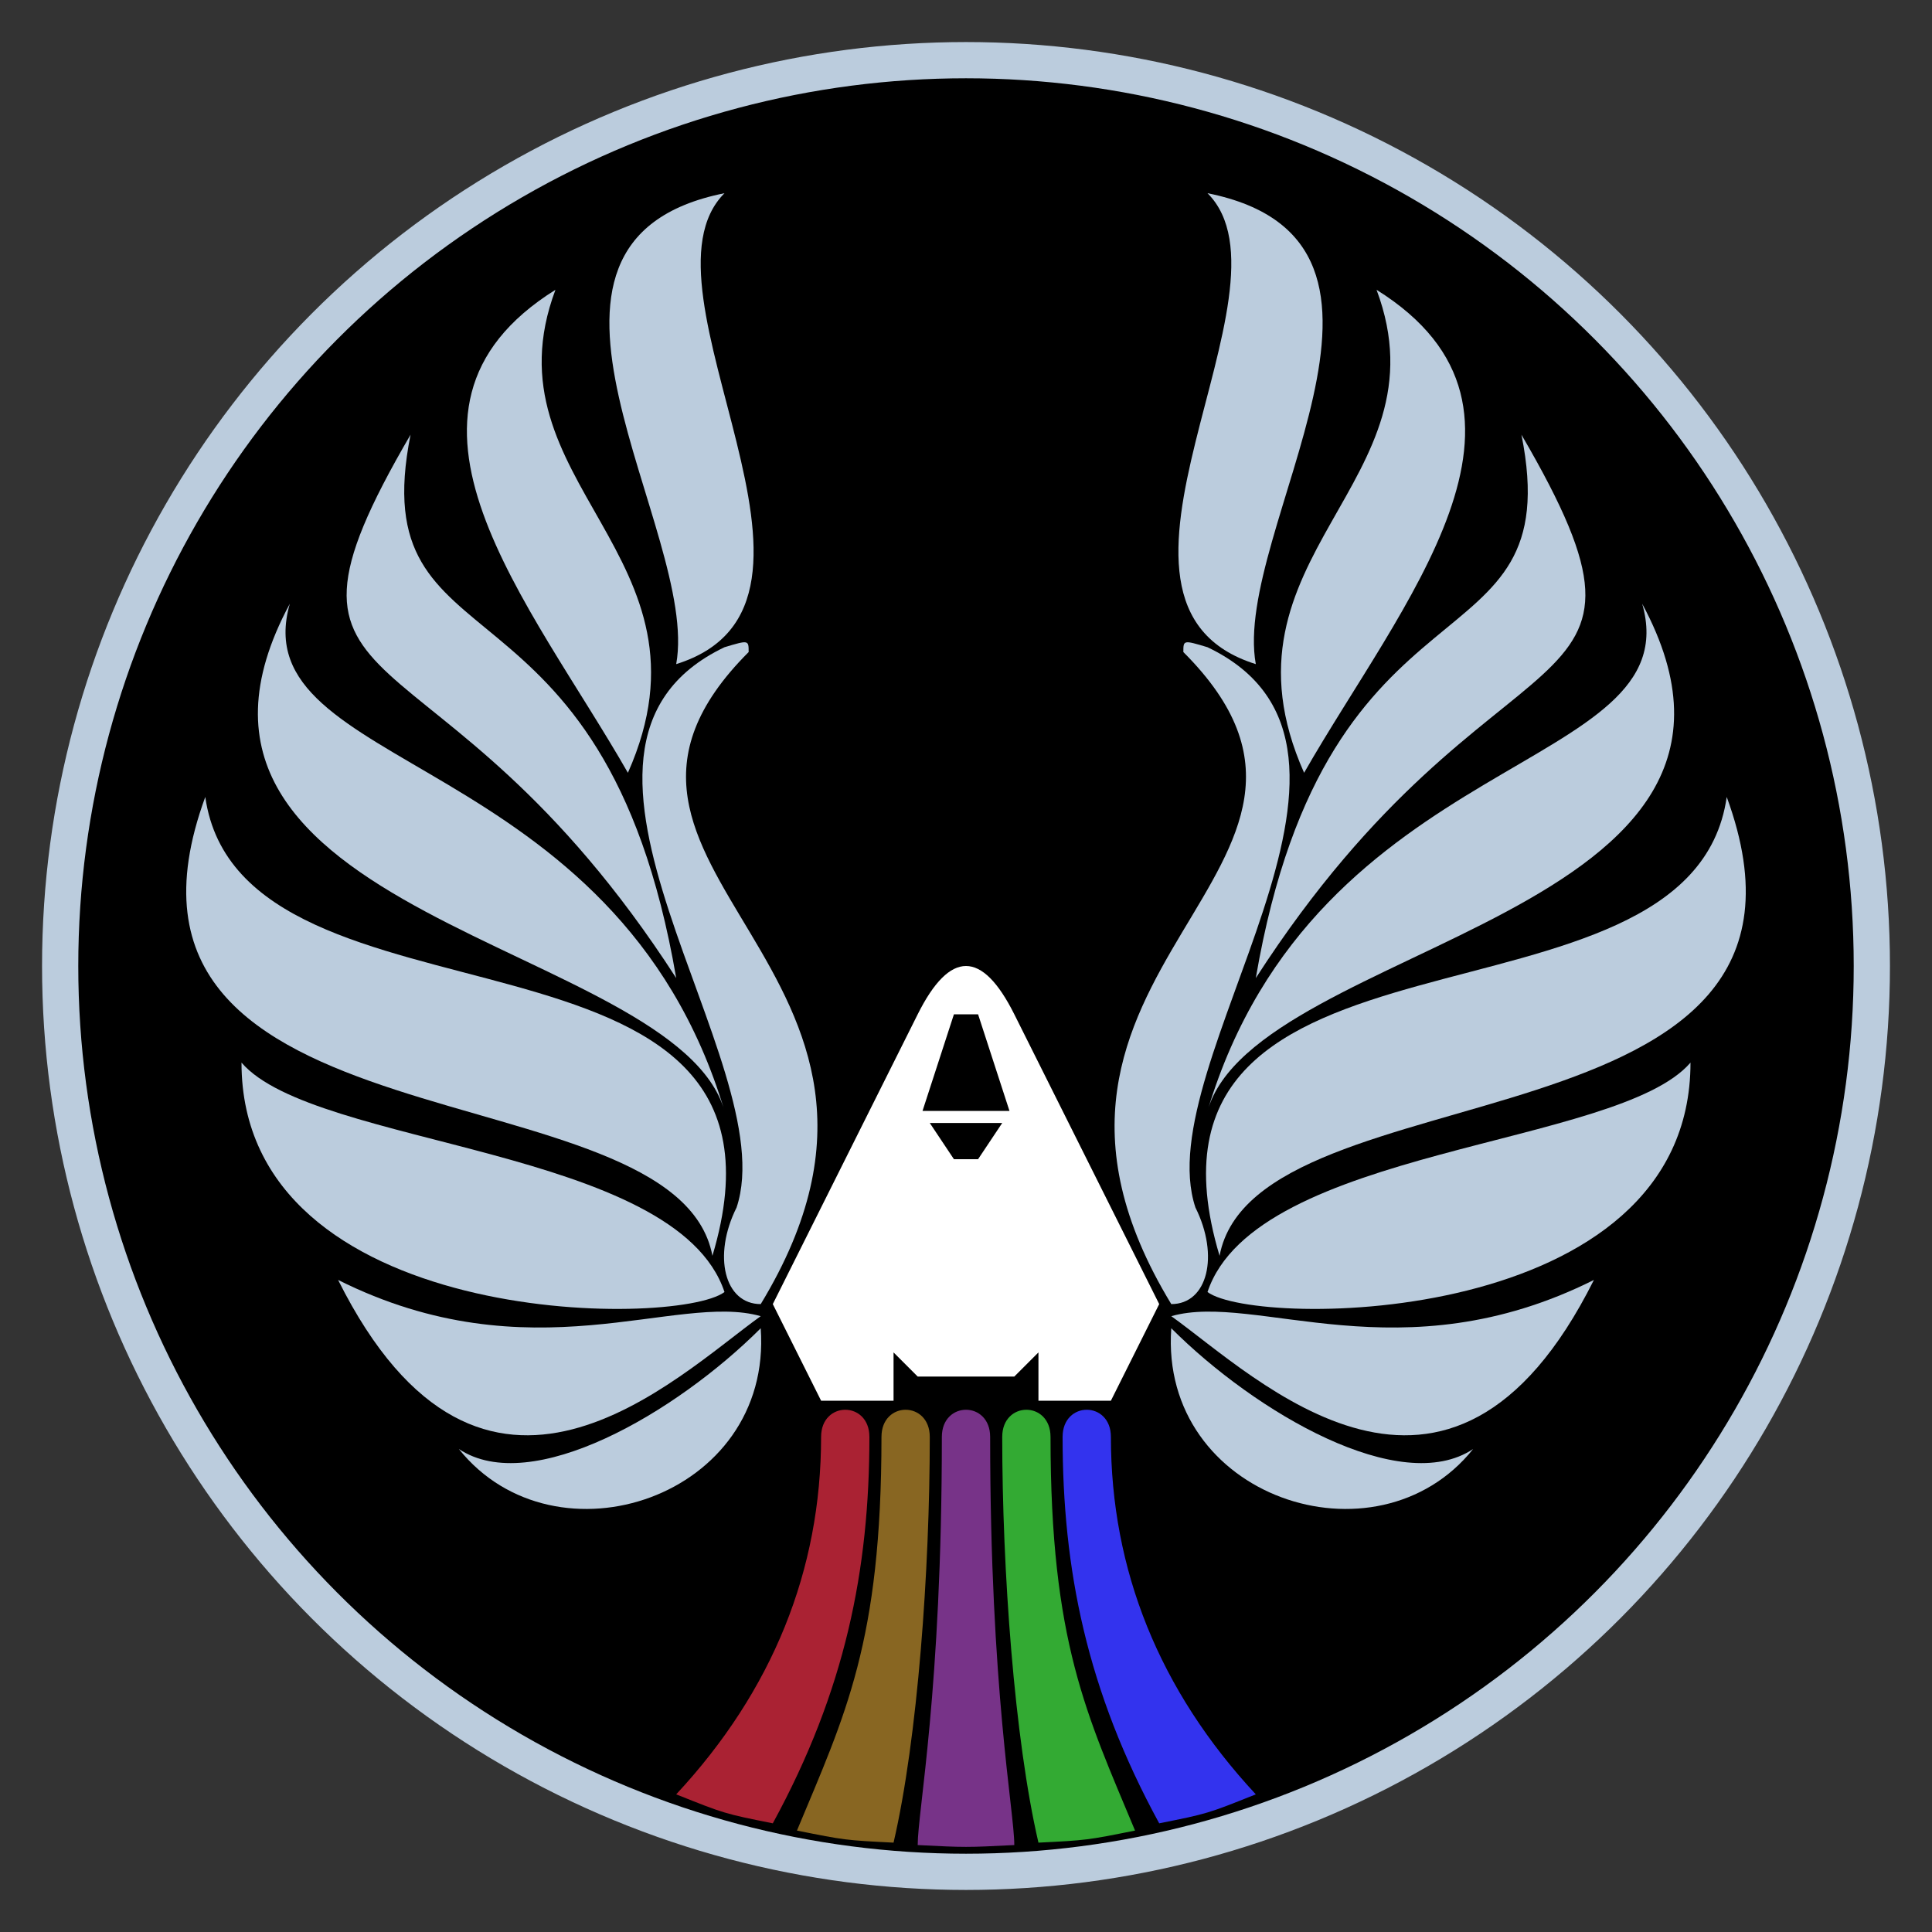 <svg xmlns="http://www.w3.org/2000/svg" viewBox="-400 -400 800 800" xmlns:xlink="http://www.w3.org/1999/xlink">
  <rect x="-400" y="-400" width="800" height="800" fill="#333333" stroke="none"/>
  <circle cx="0" cy="0" r="375.087" stroke="#bcd" fill="black" style="stroke-width:15"/>
  <path id="center" style="fill:#fff" d="
    M 0 0
    Q -10 0 -20 20
    L -80 140
    L -60 180
    L -30 180
    L -30 160
    L -20 170
    L 0 170
    L 0 80
    L -5 80
    L -15 65
    L 0 65
    L 0 60
    L -18 60
    L -5 20
    L 0 20
    Z

    " />

  <use href="#center" transform="scale(-1 1)" />

  <g style="fill:#a23">
  <path id="trailOuter" d="
    M -60 195
    C -60 250 -80 300 -120 343 
    C -100 351 -100 351 -80 355
    C -50 300 -40 250 -40 195
    C -40 180 -60 180 -60 195
    Z
  " />
  </g>
  <g style="fill:#862">
  <path id="trailInner" d="
    M -35 195
    C -35 280 -50 310 -70 358
    C -50 362 -50 362 -30 363
    C -20 320 -15 250 -15 195
    C -15 180 -35 180 -35 195
    Z
  " />
  </g>
  <path id="trailCenter" style="fill:#738" d="
    M -10 195
    C -10 300 -20 350 -20 364
    C 0 365 0 365 20 364
    C 20 350 10 300 10 195
    C 10 180 -10 180 -10 195
    Z
  " />

  <use href="#trailOuter" style="fill:#33e" transform="scale(-1 1)" />
  <use href="#trailInner" style="fill:#3a3" transform="scale(-1 1)" />

  <g id="wings" style="fill:#bcd">
    <path id="root" d="
      M -85 140
      C 0 0 -180 -40 -90 -130
      C -90 -135 -90 -135 -100 -132
      C -188 -90 -75 40 -95 100
      C -105 120 -100 140 -85 140
      Z
    " />

    <path d="
      M -120 -125
      C -40 -150 -140 -280 -100 -320
      C -200 -300 -110 -180 -120 -125
      Z
    " />

    <path d="
      M -140 -80
      C -100 -170 -200 -200 -170 -280
      C -250 -230 -180 -150 -140 -80
      Z
    " />

    <path d="
      M -120 5
      C -150 -170 -250 -120 -230 -220
      C -300 -100 -220 -150 -120 5
      Z
    " />

    <path d="
      M -100 60
      C -145 -90 -300 -80 -280 -150
      C -350 -20 -120 -10 -100 60
      Z
    " />

    <path d="
      M -105 120
      C -60 -30 -300 35 -315 -70
      C -370 80 -120 40 -105 120
      Z
    " />

    <path d="
      M -100 135
      C -120 75 -270 75 -300 40
      C -300 150 -120 150 -100 135
      Z
    " />

    <path d="
      M -85 145
      C -120 135 -180 170 -260 130
      C -200 250 -120 170 -85 145
      Z
    " />

    <path d="
      M -85 150
      C -120 185 -180 220 -210 200
      C -170 250 -80 220 -85 150
      Z
    " />
  </g>

  <use href="#wings" transform="scale(-1 1)" />

</svg>
